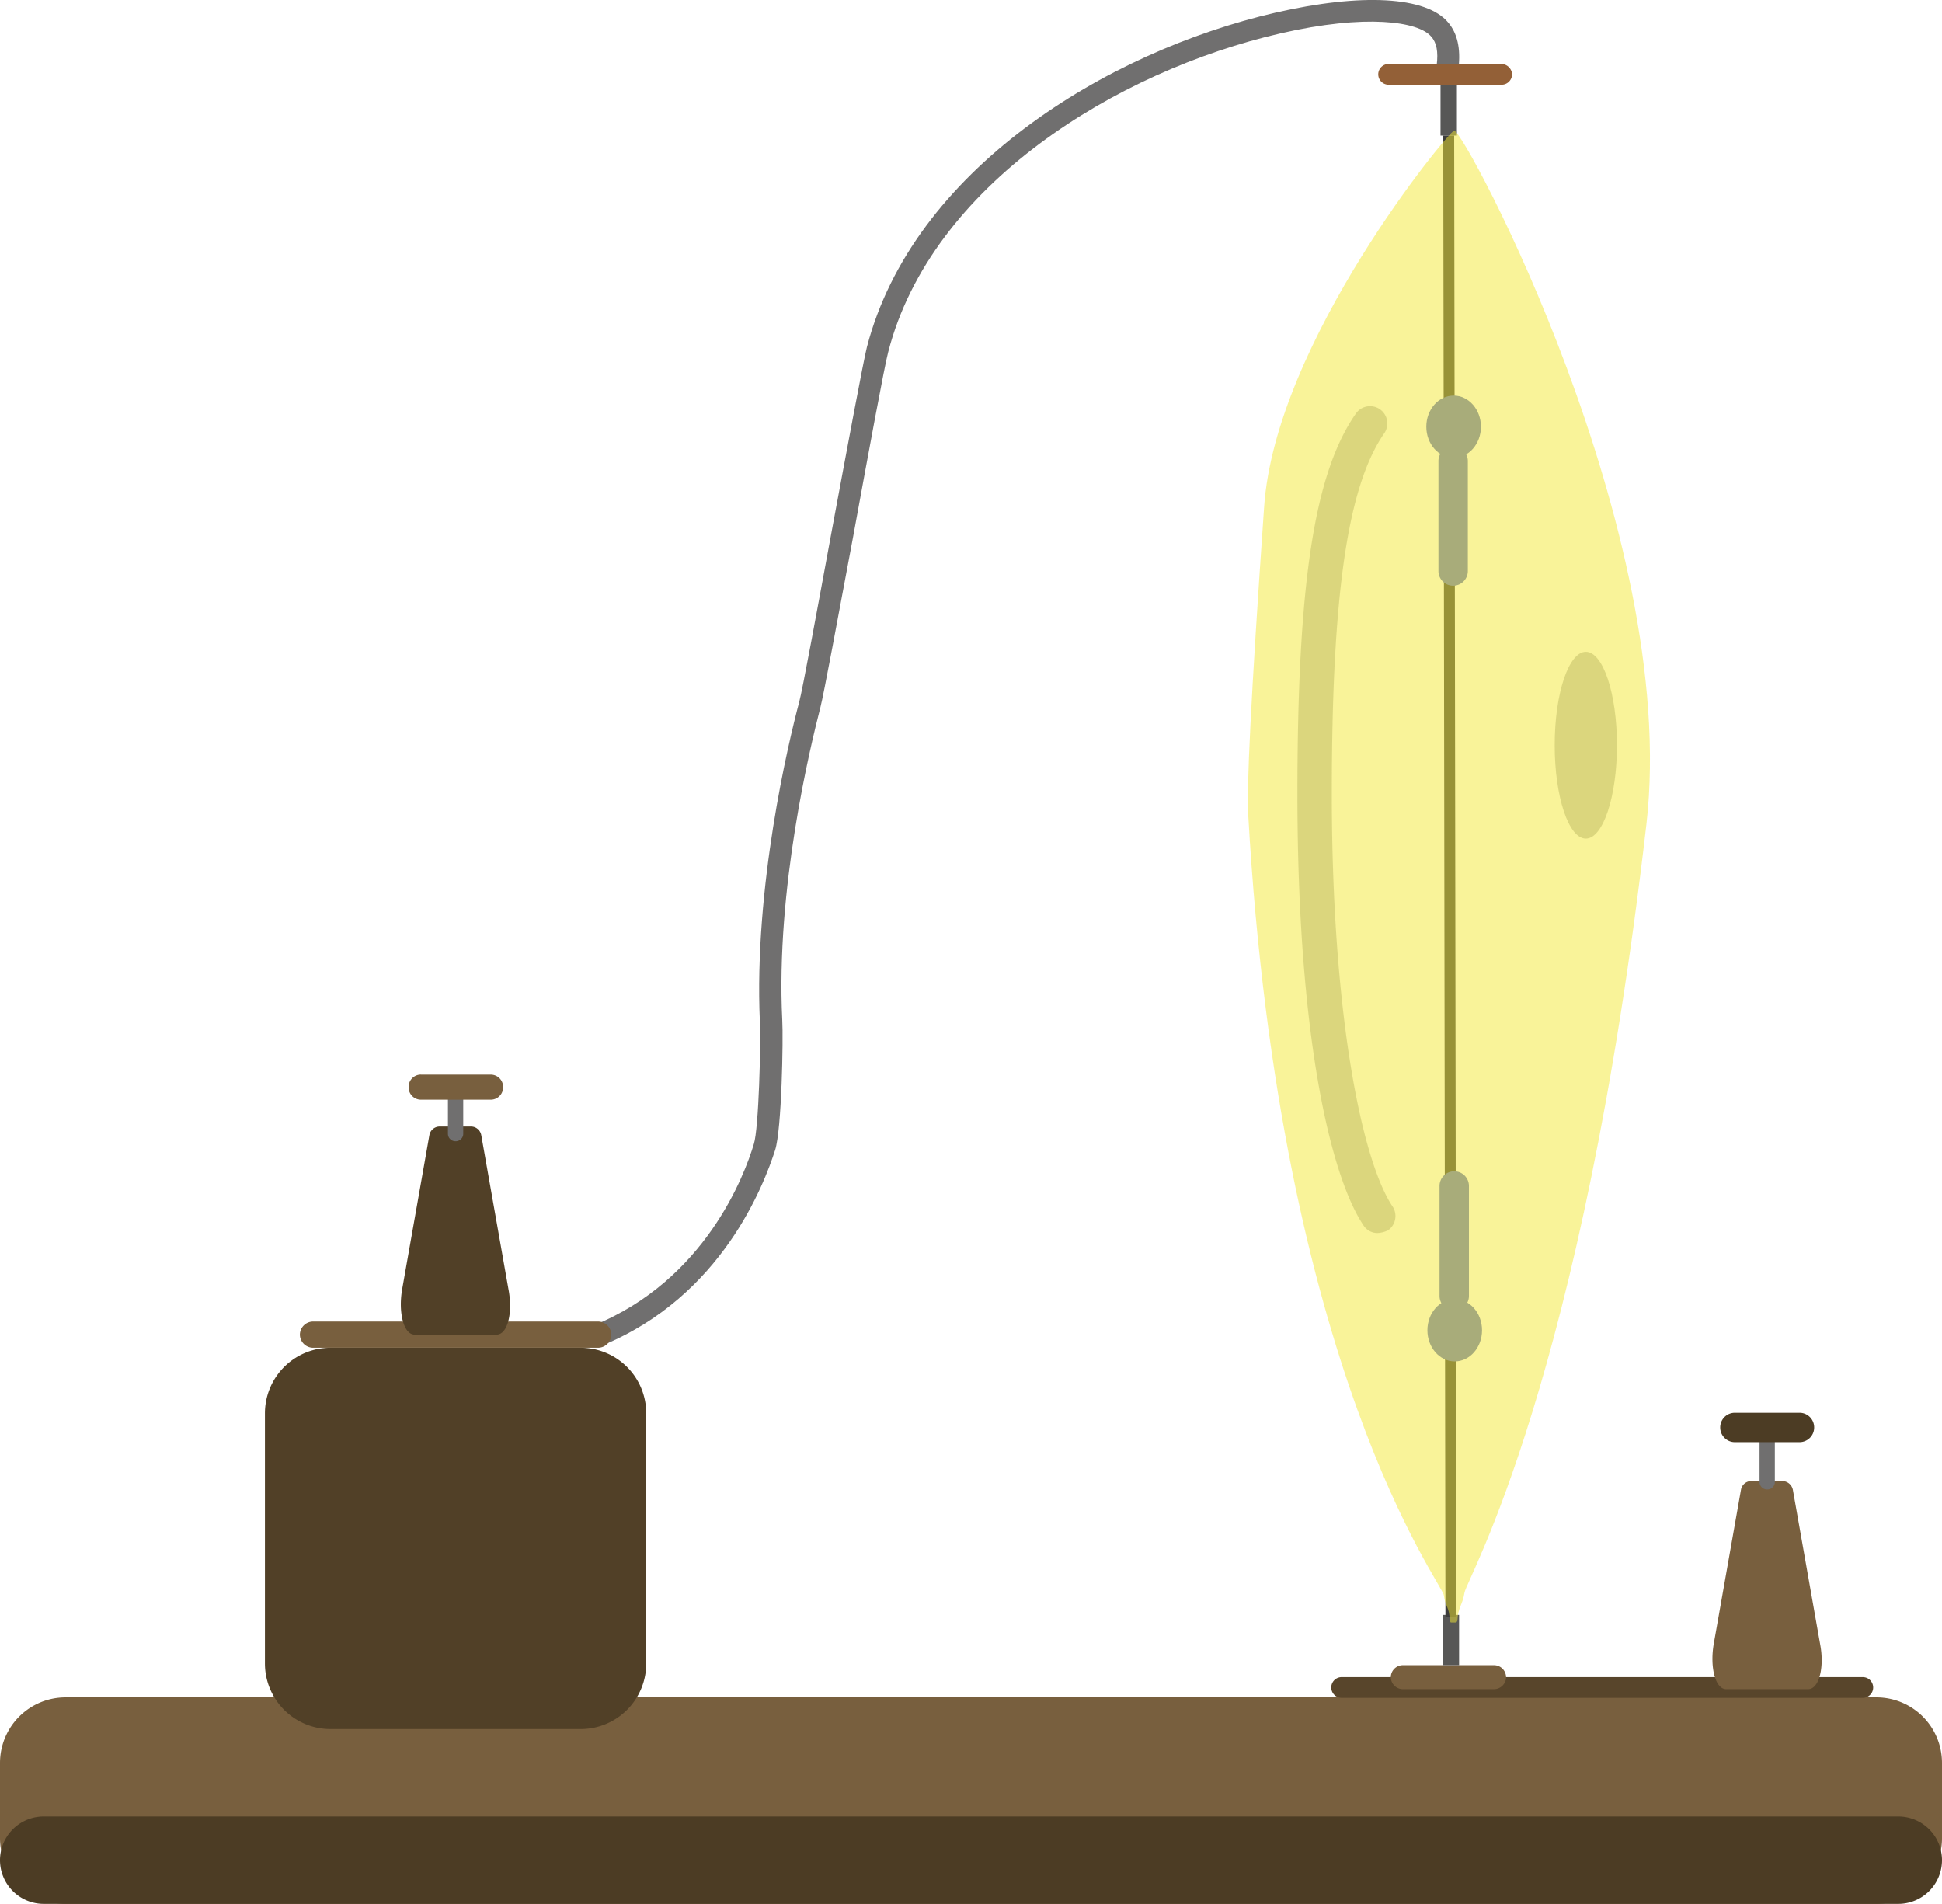 <svg id="swan-light2" xmlns="http://www.w3.org/2000/svg" viewBox="0 0 355.5 348.51"><defs><style>.swanLight2Timeline-1{fill:#706f6f;}.swanLight2Timeline-2{fill:#936037;}.swanLight2Timeline-3,.swanLight2Timeline-8{fill:none;stroke-miterlimit:10;}.swanLight2Timeline-3{stroke:#575756;stroke-width:3px;}.swanLight2Timeline-4{fill:#785f3e;}.swanLight2Timeline-5{fill:#58452b;}.swanLight2Timeline-6{fill:#4c3c24;}.swanLight2Timeline-7{fill:#514027;}.swanLight2Timeline-8{stroke:#3c3c3b;stroke-width:2px;}.swanLight2Timeline-9{fill:#f5e834;}.swanLight2Timeline-10,.swanLight2Timeline-9{opacity:0.5;isolation:isolate;}.swanLight2Timeline-10{fill:#bfbb62;}.swanLight2Timeline-11{fill:#a8ac7a;}</style></defs><path class="swanLight2Timeline-1" d="M110.2,246.31l-1.5-3.7c20.4-8.3,27.6-27.5,29.3-33.2.9-2.8,1.3-18.4,1.1-22.4-1.1-24.6,5.2-51,7.2-58.5.6-2.2,3.3-16.9,5.9-31,3-16.1,5.8-31.2,6.5-34,8.4-32.3,43.6-54,74.8-61.2,15.7-3.6,27.6-3,31.6,1.8,1.7,2,2.3,4.8,1.9,8.3l-4-.5c.3-2.4,0-4.1-1-5.2-2.3-2.8-12-4.2-27.6-.6-30,6.9-63.9,27.7-71.8,58.3-.7,2.6-3.6,18.4-6.4,33.7-2.8,14.9-5.4,29-6,31.3-1.9,7.4-8.2,33.3-7,57.3.2,3.5-.1,20-1.3,23.8C139.9,216.71,132.2,237.31,110.2,246.31Z" transform="translate(0 0)"/><path class="swanLight2Timeline-2" d="M254.2,11.71h20.6a2,2,0,0,1,2,1.9h0a1.92,1.92,0,0,1-1.94,1.9H254.2a1.9,1.9,0,0,1-1.9-1.9h0A1.9,1.9,0,0,1,254.2,11.71Z" transform="translate(0 0)"/><line class="swanLight2Timeline-3" x1="265.2" y1="15.61" x2="265.2" y2="24.81"/><path class="swanLight2Timeline-4" d="M12,310.71H343.5a12,12,0,0,1,12,12v13.8a12,12,0,0,1-12,12H12a12,12,0,0,1-12-12v-13.8A12,12,0,0,1,12,310.71Z" transform="translate(0 0)"/><path class="swanLight2Timeline-5" d="M245.6,307H341a1.9,1.9,0,0,1,1.9,1.9h0a1.9,1.9,0,0,1-1.9,1.9H245.6a1.9,1.9,0,0,1-1.9-1.9h0A1.9,1.9,0,0,1,245.6,307Z" transform="translate(0 0)"/><path class="swanLight2Timeline-4" d="M331,309.21H316c-2,0-3-4-2.3-8.2l5-28.3a1.92,1.92,0,0,1,1.8-1.6h5.9a2,2,0,0,1,1.8,1.6l5,28.3C334,305.21,333,309.21,331,309.21Z" transform="translate(0 0)"/><path class="swanLight2Timeline-1" d="M323.5,261.91h0a1.37,1.37,0,0,1,1.4,1.34v8a1.37,1.37,0,0,1-1.34,1.4h-.06a1.37,1.37,0,0,1-1.4-1.34v-8a1.37,1.37,0,0,1,1.34-1.4Z" transform="translate(0 0)"/><path class="swanLight2Timeline-6" d="M317.6,258.61h11.8a2.68,2.68,0,0,1,2.7,2.68v0h0a2.68,2.68,0,0,1-2.68,2.7H317.6a2.68,2.68,0,0,1-2.7-2.68v0h0a2.68,2.68,0,0,1,2.68-2.7Z" transform="translate(0 0)"/><path class="swanLight2Timeline-4" d="M256.8,304.81h16.7a2.22,2.22,0,0,1,2.2,2.2h0a2.22,2.22,0,0,1-2.2,2.2H256.8a2.22,2.22,0,0,1-2.2-2.2h0A2.22,2.22,0,0,1,256.8,304.81Z" transform="translate(0 0)"/><path class="swanLight2Timeline-7" d="M60.5,246.71h45.8a12,12,0,0,1,12,12v45.8a12,12,0,0,1-12,12H60.5a12,12,0,0,1-12-12v-45.8A12,12,0,0,1,60.5,246.71Z" transform="translate(0 0)"/><path class="swanLight2Timeline-4" d="M57.3,241.91h52.2a2.43,2.43,0,0,1,2.4,2.4h0a2.43,2.43,0,0,1-2.4,2.4H57.3a2.43,2.43,0,0,1-2.4-2.4h0A2.43,2.43,0,0,1,57.3,241.91Z" transform="translate(0 0)"/><path class="swanLight2Timeline-7" d="M90.9,244.31h-15c-2,0-3-4-2.3-8.2l5-28.3a1.92,1.92,0,0,1,1.8-1.6h5.9a1.92,1.92,0,0,1,1.8,1.6l5,28.3C93.9,240.41,92.9,244.31,90.9,244.31Z" transform="translate(0 0)"/><path class="swanLight2Timeline-1" d="M83.4,199.91h0a1.37,1.37,0,0,1,1.4,1.34v6.26a1.37,1.37,0,0,1-1.34,1.4H83.4a1.37,1.37,0,0,1-1.4-1.34v-6.26A1.43,1.43,0,0,1,83.4,199.91Z" transform="translate(0 0)"/><path class="swanLight2Timeline-4" d="M77.1,196.71H89.8a2.26,2.26,0,0,1,2.3,2.22V199h0a2.26,2.26,0,0,1-2.22,2.3H77.1a2.26,2.26,0,0,1-2.3-2.22V199h0a2.26,2.26,0,0,1,2.22-2.3Z" transform="translate(0 0)"/><line class="swanLight2Timeline-3" x1="265.6" y1="295.61" x2="265.6" y2="304.81"/><path class="swanLight2Timeline-6" d="M8,332.51H347.5a8,8,0,0,1,8,8h0a8,8,0,0,1-8,8H8a8,8,0,0,1-8-8H0A8,8,0,0,1,8,332.51Z" transform="translate(0 0)"/><line class="swanLight2Timeline-8" x1="265.2" y1="24.81" x2="265.6" y2="296.01"/><path class="swanLight2Timeline-9" d="M266.6,297h-1c-.1,0-.1-.2-.2-.4-.1-2.5-.8-2.4-1.1-4.6s-30-40.9-35.8-142.8c-.3-4.9.4-20.3,2.9-56.3,2-30.4,33.9-69,34.8-69h0c1.9,0,41.3,73.5,35.2,126.9-11.8,102.2-32.8,138-33.3,140.7-.4,2.4-1.2,2.7-1.3,5.1C266.8,296.71,266.7,296.81,266.6,297Z" transform="translate(0 0)"/><path class="swanLight2Timeline-10" d="M252.2,225.71a3,3,0,0,1-2.6-1.4c-5.9-8.8-12.1-34.1-12.1-79,0-38.5,3.1-58.7,10.7-69.6a3.16,3.16,0,1,1,5.2,3.6h0c-6.7,9.7-9.6,29.4-9.6,66,0,40.8,5.6,67.3,11.1,75.5a3.2,3.2,0,0,1-.8,4.4A5,5,0,0,1,252.2,225.71Z" transform="translate(0 0)"/><ellipse class="swanLight2Timeline-10" cx="290.3" cy="136.41" rx="5.7" ry="17.1"/><path class="swanLight2Timeline-11" d="M266,81.71h0a2.68,2.68,0,0,1,2.7,2.68v20.12a2.68,2.68,0,0,1-2.68,2.7h0a2.68,2.68,0,0,1-2.7-2.68V84.41a2.68,2.68,0,0,1,2.68-2.7Z" transform="translate(0 0)"/><ellipse class="swanLight2Timeline-11" cx="266.1" cy="78.11" rx="5" ry="5.7"/><path class="swanLight2Timeline-11" d="M266.2,214.41h0a2.68,2.68,0,0,1,2.7,2.68v20.12a2.68,2.68,0,0,1-2.68,2.7h0a2.68,2.68,0,0,1-2.7-2.68V217.11a2.68,2.68,0,0,1,2.68-2.7Z" transform="translate(0 0)"/><ellipse class="swanLight2Timeline-11" cx="266.3" cy="243.51" rx="5" ry="5.7"/></svg>